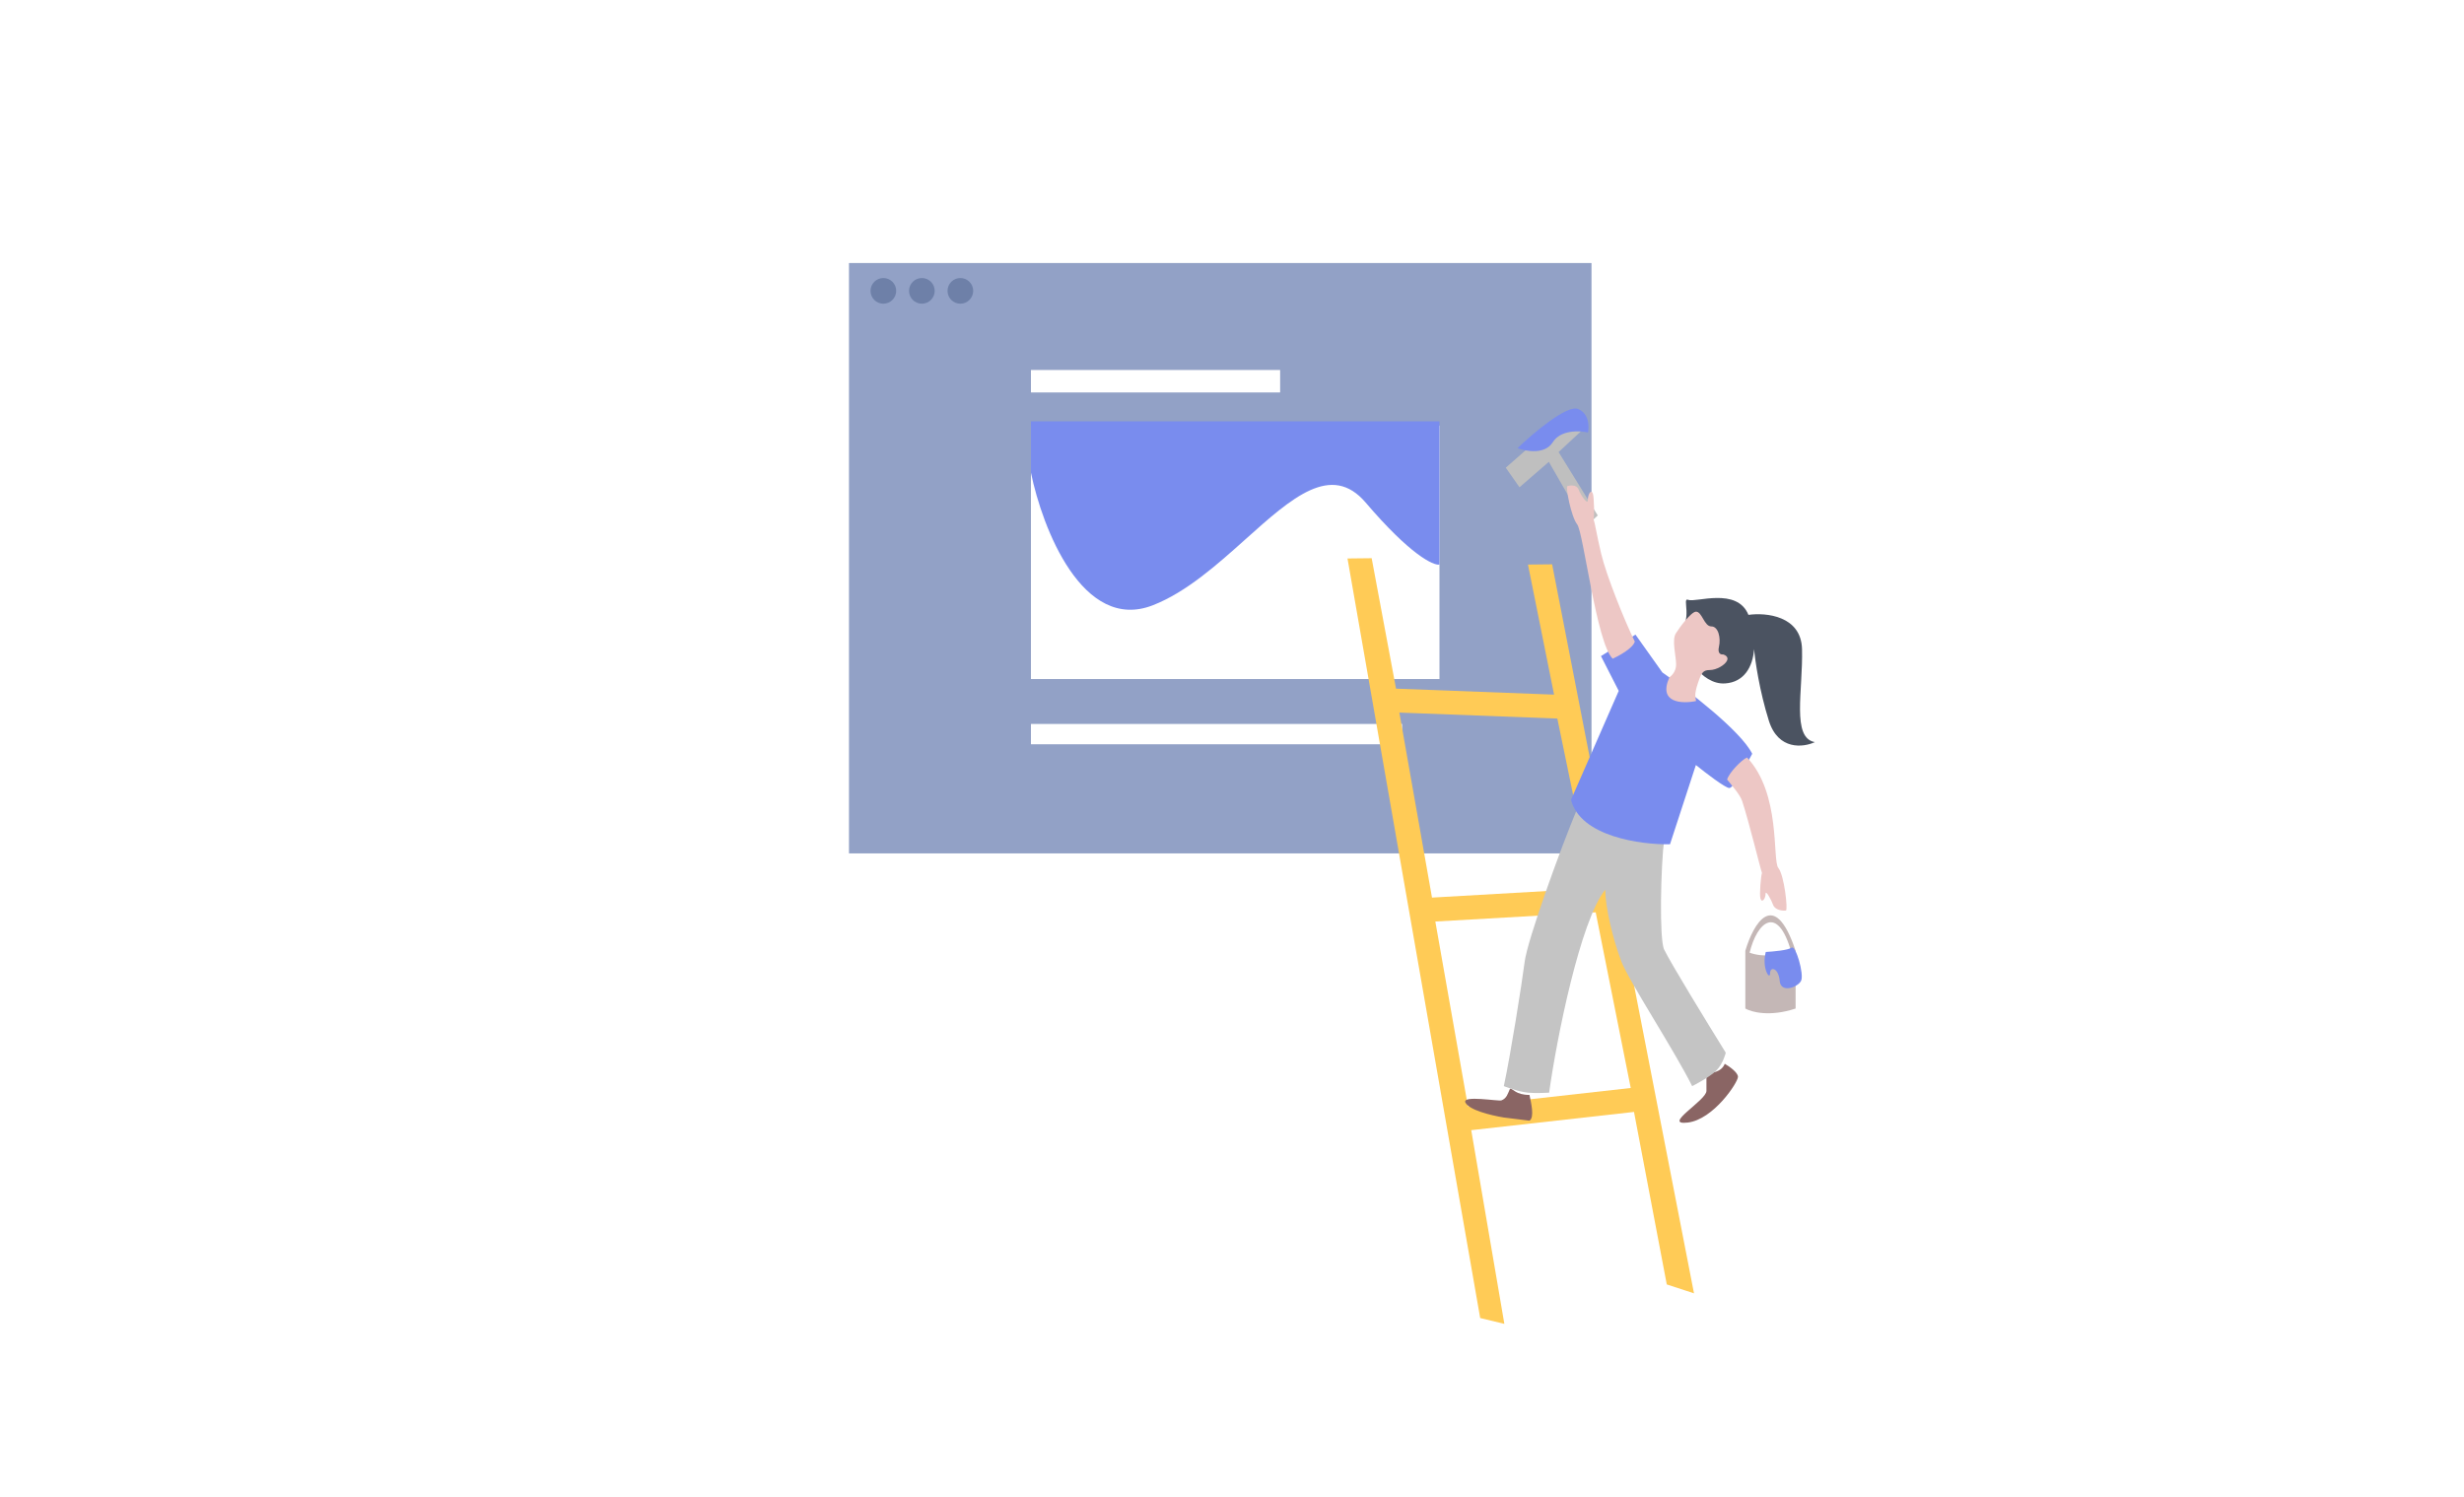 <svg xmlns="http://www.w3.org/2000/svg" width="1152" height="700" fill="none" viewBox="0 0 1152 700">
  <g class="creativity">
    <path fill="#fff" d="M0 0h1152v700H0z"/>
    <path fill="#5F75AB" fill-rule="evenodd" d="M397 123h347v276H397V123z" class="Primary" clip-rule="evenodd"/>
    <g class="board" opacity=".5">
      <path fill="#DAE4FA" d="M397 123h347v276H397z" class="Rectangle"/>
      <path fill="#000" fill-opacity=".1" d="M397 123h347v276H397z" class="Color"/>
      <circle cx="413" cy="136" r="6" fill="#7D8CA6" class="Ellipse"/>
      <circle cx="431" cy="136" r="6" fill="#7D8CA6" class="Ellipse_2"/>
      <circle cx="449" cy="136" r="6" fill="#7D8CA6" class="Ellipse_3"/>
    </g>
    <g class="Board">
      <path fill="#fff" d="M482 317.5V199h191v118.5H482zM482 183.5V173h116.5v10.5H482zM482 348v-9.5h173.5v9.5H482z"/>
    </g>
    <path fill="#FFCB56" fill-rule="evenodd" d="M714.375 263.979l11.299-.124L792 604.724l-12.729-4.159-15.322-80.658-76.098 8.526L703.335 619l-11.299-2.731L630 261.124l11.299-.124 11.39 60.989 73.89 2.799-12.204-60.809zm13.735 72.005l-73.864-2.803 15.259 86.506 75.007-4.293-16.402-79.41zm-41.816 181.257l-15.232-86.362 74.981-4.289 16.376 82.12-76.125 8.531z" class="ladder" clip-rule="evenodd"/>
    <g class="girl">
      <path fill="#4B5361" d="M806.544 319.55c-11.442.749-19.797-14.663-22.544-22.463 8.242-7.019 1.939-18.016 5.333-16.612s22.786-6.084 28.119 7.019c8.183-1.165 24.648.406 25.048 16.006.5 19.5-5 41.5 6 43.5-5.333 2.483-17.1 3.96-21.5-10-4.4-13.96-6.439-28.15-6.908-33.5-.614 8.406-4.732 15.473-13.548 16.05z" class="color 2"/>
      <g class="Vector 17">
        <path fill="#8A6564" d="M715.074 511.961c-6.468 0-7.588-2.961-9.074-2.961-1.11 2.428-1.5 4.5-4 5.5-1.325.53-18.549-2.539-16.885.986C686.779 519.01 697 521.5 703 522.5l12.074 1.5c2.426-1.5.792-8.279 0-12.039zM806.376 497.395c-1.522 3.947-6.341 4.464-8.56 4.229v8.458c0 4.464-20.923 16.211-8.797 14.802 12.126-1.41 23.538-18.796 23.538-21.381 0-2.067-4.121-4.934-6.181-6.108z"/>
      </g>
      <path fill="#C4C4C4" d="M712.843 449.605c1.311-10.142 16.5-52.235 24.75-71.961 10.662 0 29.827 9.411 40.457 14.856-1.587 12.782-2.344 46.744 0 51.5 3.449 7 19.197 32.669 28.796 48.213 0 0-1.149 5.012-4.347 8.287-3.197 3.275-11.36 7.336-11.36 7.336-8.25-16.57-29.684-49.323-33.08-58.231-4.06-10.652-7.48-25.241-7.56-33.605-11.613 14.392-22.663 69.27-26.233 94.913 0 0-6.36.338-9.767 0-4.97-.492-11.413-3.077-11.413-3.077 3.252-15.149 8.413-47.836 9.757-58.231z" class="Pant"/>
    </g>
    <g class="brush">
      <path fill="#BFBFBF" d="M741.509 246.13l-17.382-30.19-13.723 11.893-6.404-9.148 30.19-26.531 7.319 7.319-12.808 11.893L747 241l-5.491 5.13z" class="Vector 5"/>
    </g>
    <path fill="#C4B7B6" fill-rule="evenodd" d="M816 444.565v27c2.833 1.666 11.5 4 23.5 0v-27c-10-30-19.833-12.5-23.5 0zm21.5.631c-4.856 1.367-13.048 2.612-19.5.252 3.5-14.384 13.1-22.946 19.5-.252z" class="bucket" clip-rule="evenodd"/>
    <path fill="#798CEE" fill-rule="evenodd" d="M709.489 209.534c3.964 1.525 12.808 3.111 16.467-2.744 3.66-5.855 12.503-5.489 16.467-4.574.61-2.744.549-8.781-4.574-10.977-5.123-2.196-21.041 11.282-28.36 18.295zM673 197H482v24c5.333 26 24.2 74.8 57 62 15.703-6.128 30.159-19.077 43.48-31.009 21.461-19.224 39.978-35.81 56.02-16.991 20.8 24.4 31.667 29.5 34.5 29v-67zm104.217 117.425c11.786 8.21 36.688 27.307 42.004 38.02-2.769 5.34-8.781 16.02-10.679 16.02-1.899 0-11.233-7.173-15.663-10.76l-12.103 37.063c-13.606.239-41.909-3.587-46.276-20.803l22.308-50.932-8.306-16.26 16.137-10.043 12.578 17.695zm60.343 128.687c-1.6 1.2-8.667 1.833-12 2-2 7.501 2 13.5 2 9.999 0-3.5 4-2.5 4.5 3.501.5 6.001 8.5 3 10 0s-2.5-17-4.5-15.5z" class="Secondary" clip-rule="evenodd"/>
    <g class="Body Parts">
      <path fill="#EDC7C5" d="M792.936 286c-2.289 0-7.867 7.654-9.297 9.951-2.206 3.089 0 10.693 0 14.733 0 3.231-2.066 5.306-3.099 5.94-5.531 12.166 5.959 12.515 12.396 11.168 0-1.584-1.198-2.225.953-8.554 1.611-4.738 2.384-5.941 5.483-5.941 3.099 0 7.151-2.326 8.105-4.465.763-1.711-.954-2.614-1.907-2.851-.954.158-2.67-.333-1.907-3.564.953-4.04-.239-9.526-3.576-9.526S795.796 286 792.936 286zM764.33 299.991c-.954 3.231-7.629 6.742-10.33 8.009-7.5-7-13.747-59.235-16.607-62.8-2.861-3.564-5.529-17.692-4.576-17.93.954-.238 4.291-.95 5.244 1.663.954 2.614 4.291 7.228 4.291 5.089 0-3.138 1.669-5.514 2.384-3.138.572 1.901.762 10.752.285 11.94.795 2.139 1.412 6.949 3.576 16.059C751 269 759.483 290.169 764.33 299.991zM807.477 364.5c.953-3.232 6.595-9.065 9.297-10.332 15.971 16.832 11.78 48.067 14.64 51.631 2.861 3.565 4.529 19.693 3.576 19.931-.954.238-5.037 0-5.99-2.614-.954-2.614-3.545-7.277-3.545-5.138 0 2.138-1.669 4.514-2.384 2.138-.572-1.901.238-10.752.715-11.94-.795-2.139-6.172-24.333-9.286-33.676-1-3-5-7.5-7.023-10z"/>
    </g>
  </g>
</svg>
